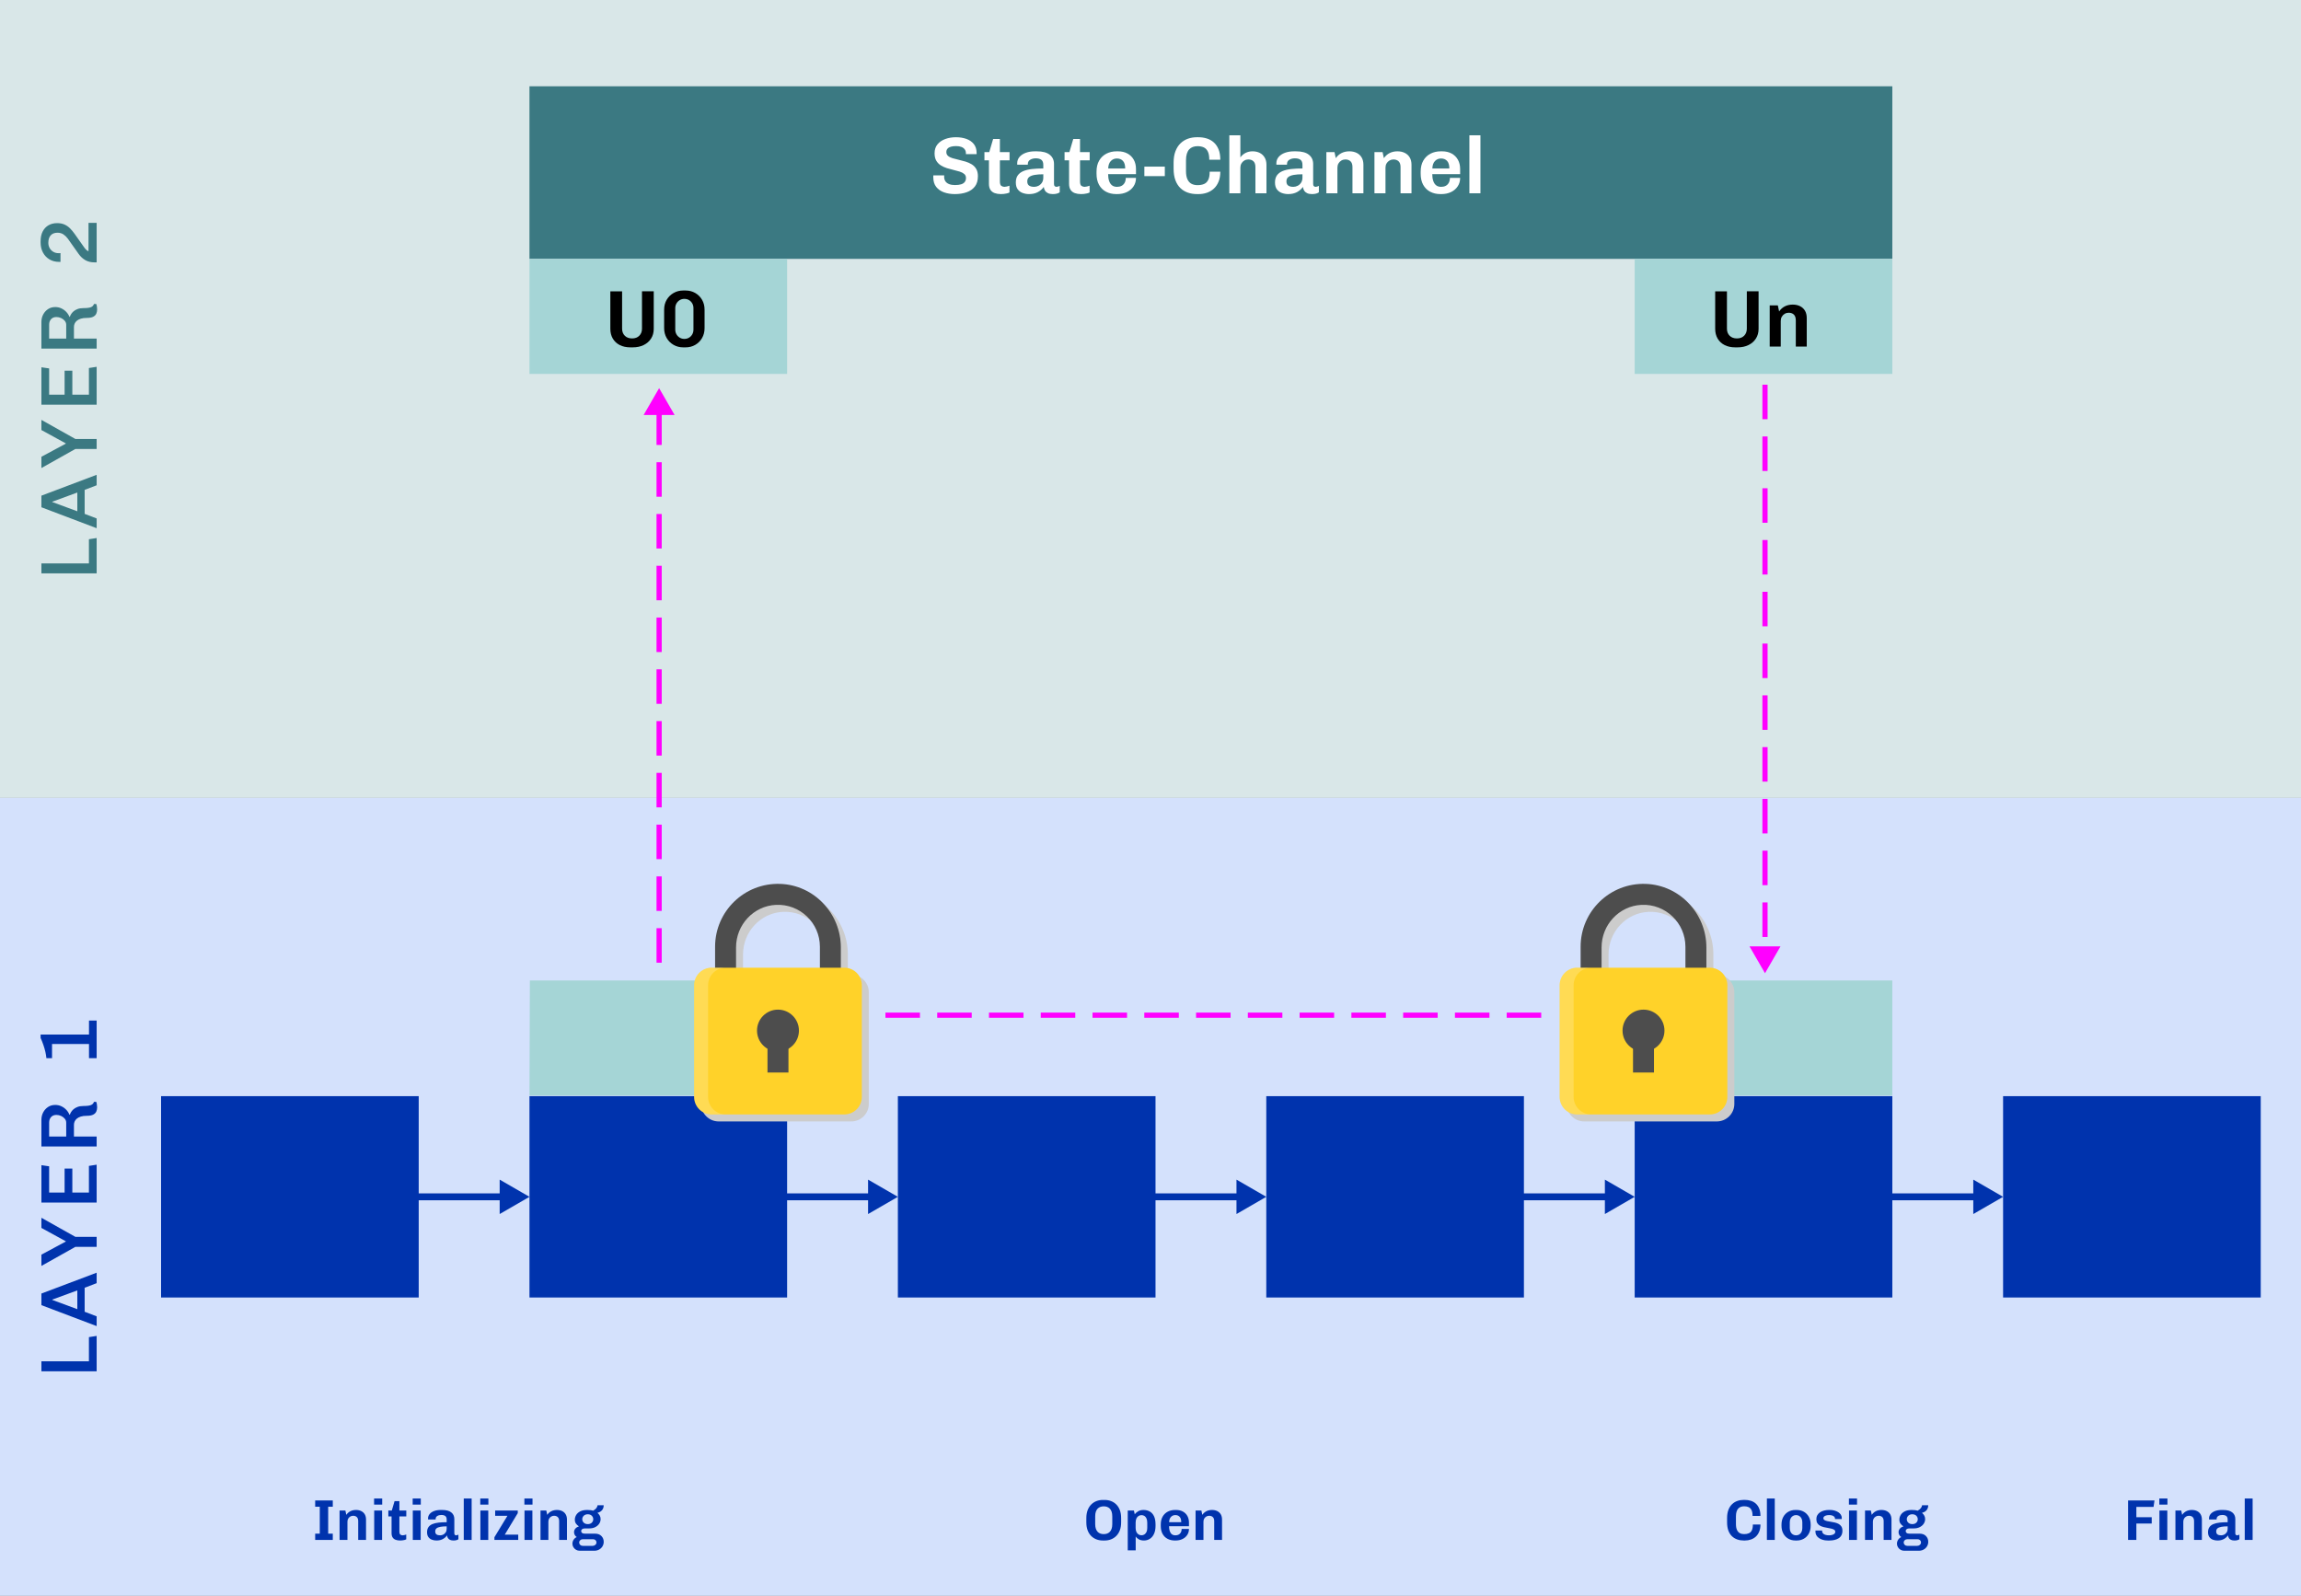 <?xml version="1.0" encoding="iso-8859-1"?>
<!-- Generator: Adobe Illustrator 29.6.0, SVG Export Plug-In . SVG Version: 9.03 Build 0)  -->
<svg version="1.1" xmlns="http://www.w3.org/2000/svg" xmlns:xlink="http://www.w3.org/1999/xlink" x="0px" y="0px"
	 viewBox="0 0 4000 2774" style="enable-background:new 0 0 4000 2774;" xml:space="preserve">
<rect x="0" y="0" width="4000" height="2774" fill="#808080" stroke="none"/>
<g id="Background">
	<rect style="fill:#D9E7E8;" width="4000" height="1387"/>
	<rect y="1387" style="fill:#D4E1FC;" width="4000" height="1387"/>
</g>
<g id="Arrows">
</g>
<g id="Shapes">
	<rect x="920.424" y="150" style="fill:#3B7982;" width="2369.151" height="300"/>
	<rect x="920.424" y="450" style="fill:#A5D5D6;" width="447.878" height="200"/>
	<polygon style="fill:#A5D5D6;" points="1368.302,1904.397 920.424,1904.397 921.102,1704.397 1368.302,1704.397 	"/>
	<polygon style="fill:#A5D5D6;" points="3289.576,1904.397 2841.698,1904.397 2842.375,1704.397 3289.576,1704.397 	"/>
	<rect x="2841.698" y="450" style="fill:#A5D5D6;" width="447.878" height="200"/>
	<g>
		<g>
			<g>
				
					<line style="fill:none;stroke:#0033AD;stroke-width:12;stroke-miterlimit:10;" x1="722.307" y1="2080.5" x2="877.367" y2="2080.5"/>
				<g>
					<polygon style="fill:#0033AD;" points="868.613,2110.418 920.424,2080.5 868.613,2050.582 					"/>
				</g>
			</g>
		</g>
		<rect x="280" y="1905.5" style="fill:#0033AD;" width="447.878" height="350"/>
	</g>
	<g>
		<g>
			
				<line style="fill:none;stroke:#0033AD;stroke-width:12;stroke-miterlimit:10;" x1="1362.731" y1="2080.5" x2="1517.791" y2="2080.5"/>
			<g>
				<polygon style="fill:#0033AD;" points="1509.037,2110.418 1560.849,2080.5 1509.037,2050.582 				"/>
			</g>
		</g>
	</g>
	<rect x="920.424" y="1905.5" style="fill:#0033AD;" width="447.878" height="350"/>
	<g>
		<g>
			<g>
				
					<line style="fill:none;stroke:#0033AD;stroke-width:12;stroke-miterlimit:10;" x1="2003.155" y1="2080.5" x2="2158.216" y2="2080.5"/>
				<g>
					<polygon style="fill:#0033AD;" points="2149.462,2110.418 2201.273,2080.5 2149.462,2050.582 					"/>
				</g>
			</g>
		</g>
		<rect x="1560.849" y="1905.5" style="fill:#0033AD;" width="447.878" height="350"/>
	</g>
	<g>
		<g>
			<g>
				
					<line style="fill:none;stroke:#0033AD;stroke-width:12;stroke-miterlimit:10;" x1="2643.58" y1="2080.5" x2="2798.64" y2="2080.5"/>
				<g>
					<polygon style="fill:#0033AD;" points="2789.886,2110.418 2841.698,2080.5 2789.886,2050.582 					"/>
				</g>
			</g>
		</g>
		<rect x="2201.273" y="1905.5" style="fill:#0033AD;" width="447.878" height="350"/>
	</g>
	<g>
		<g>
			
				<line style="fill:none;stroke:#0033AD;stroke-width:12;stroke-miterlimit:10;" x1="3284.004" y1="2080.5" x2="3439.065" y2="2080.5"/>
			<g>
				<polygon style="fill:#0033AD;" points="3430.311,2110.418 3482.122,2080.5 3430.311,2050.582 				"/>
			</g>
		</g>
	</g>
	<rect x="2841.698" y="1905.5" style="fill:#0033AD;" width="447.878" height="350"/>
	<g>
		<rect x="3482.122" y="1905.5" style="fill:#0033AD;" width="447.878" height="350"/>
	</g>
	
		<line style="fill:none;stroke:#FF00FF;stroke-width:9;stroke-miterlimit:10;stroke-dasharray:60,30;" x1="2679.219" y1="1764.748" x2="1530.607" y2="1764.748"/>
	<g>
		<g>
			
				<line style="fill:none;stroke:#FF00FF;stroke-width:9;stroke-miterlimit:10;stroke-dasharray:60,30;" x1="1145.793" y1="713.493" x2="1145.793" y2="1695.79"/>
			<g>
				<polygon style="fill:#FF00FF;" points="1118.866,721.372 1145.793,674.741 1172.719,721.372 				"/>
			</g>
		</g>
	</g>
	<g>
		<g>
			
				<line style="fill:none;stroke:#FF00FF;stroke-width:9;stroke-miterlimit:10;stroke-dasharray:60,30;" x1="3068.226" y1="668.737" x2="3068.226" y2="1653.035"/>
			<g>
				<polygon style="fill:#FF00FF;" points="3041.3,1645.156 3068.226,1691.787 3095.152,1645.156 				"/>
			</g>
		</g>
	</g>
	<g>
		<g>
			<path style="fill:#CCCCCC;" d="M1479.83,1694.352h-5.952v-35.106c0-59.133-46.44-108.597-105.539-110.59
				c-62.1-2.095-113.101,47.625-113.101,109.256v36.44h-5.952c-16.838,0-30.488,13.65-30.488,30.488v194.104
				c0,16.838,13.65,30.488,30.488,30.488h230.544c16.838,0,30.488-13.65,30.488-30.488V1724.84
				C1510.318,1708.002,1496.668,1694.352,1479.83,1694.352z M1291.678,1658.981c0-39.072,30.338-72.023,69.366-73.866
				c41.776-1.973,76.393,31.444,76.393,72.797v36.44h-145.76V1658.981z"/>
		</g>
	</g>
	<g>
		<g>
			<path style="fill:#4D4D4D;" d="M1279.531,1646.834c0-39.072,30.338-72.023,69.366-73.866
				c41.776-1.973,76.394,31.444,76.394,72.797v109.32h36.44v-107.986c0-59.133-46.44-108.597-105.539-110.59
				c-62.1-2.094-113.101,47.625-113.101,109.256v109.32h36.44V1646.834z"/>
		</g>
		<g>
			<path style="fill:#FFD229;" d="M1467.683,1937.285h-230.544c-16.838,0-30.488-13.65-30.488-30.488v-194.104
				c0-16.838,13.65-30.488,30.488-30.488h230.544c16.838,0,30.488,13.65,30.488,30.488v194.104
				C1498.171,1923.635,1484.521,1937.285,1467.683,1937.285z"/>
		</g>
		<path style="opacity:0.2;fill:#FFFFFF;" d="M1230.945,1906.797v-194.104c0-16.838,13.65-30.488,30.488-30.488h-24.293
			c-16.838,0-30.488,13.65-30.488,30.488v194.104c0,16.838,13.65,30.488,30.488,30.488h24.293
			C1244.594,1937.285,1230.945,1923.635,1230.945,1906.797z"/>
		<g>
			<circle style="fill:#4D4D4D;" cx="1352.411" cy="1791.525" r="36.44"/>
		</g>
		<g>
			<rect x="1334.191" y="1791.525" style="fill:#4D4D4D;" width="36.44" height="72.88"/>
		</g>
	</g>
	<g>
		<g>
			<path style="fill:#CCCCCC;" d="M2984.44,1694.352h-5.952v-35.106c0-59.133-46.439-108.597-105.539-110.59
				c-62.1-2.095-113.101,47.625-113.101,109.256v36.44h-5.952c-16.838,0-30.488,13.65-30.488,30.488v194.104
				c0,16.838,13.649,30.488,30.488,30.488h230.544c16.838,0,30.488-13.65,30.488-30.488V1724.84
				C3014.927,1708.002,3001.278,1694.352,2984.44,1694.352z M2796.288,1658.981c0-39.072,30.338-72.023,69.366-73.866
				c41.775-1.973,76.393,31.444,76.393,72.797v36.44h-145.76V1658.981z"/>
		</g>
	</g>
	<g>
		<g>
			<path style="fill:#4D4D4D;" d="M2784.141,1646.834c0-39.072,30.338-72.023,69.366-73.866
				c41.776-1.973,76.394,31.444,76.394,72.797v109.32h36.44v-107.986c0-59.133-46.44-108.597-105.539-110.59
				c-62.1-2.094-113.101,47.625-113.101,109.256v109.32h36.44V1646.834z"/>
		</g>
		<g>
			<path style="fill:#FFD229;" d="M2972.293,1937.285h-230.544c-16.838,0-30.488-13.65-30.488-30.488v-194.104
				c0-16.838,13.65-30.488,30.488-30.488h230.544c16.838,0,30.488,13.65,30.488,30.488v194.104
				C3002.781,1923.635,2989.131,1937.285,2972.293,1937.285z"/>
		</g>
		<path style="opacity:0.2;fill:#FFFFFF;" d="M2735.554,1906.797v-194.104c0-16.838,13.65-30.488,30.488-30.488h-24.293
			c-16.838,0-30.488,13.65-30.488,30.488v194.104c0,16.838,13.65,30.488,30.488,30.488h24.293
			C2749.204,1937.285,2735.554,1923.635,2735.554,1906.797z"/>
		<g>
			<circle style="fill:#4D4D4D;" cx="2857.021" cy="1791.525" r="36.44"/>
		</g>
		<g>
			<rect x="2838.801" y="1791.525" style="fill:#4D4D4D;" width="36.44" height="72.88"/>
		</g>
	</g>
</g>
<g id="Text">
	<g>
		<path style="fill:#FFFFFF;" d="M1659.782,337.39c-6.814,0-13.044-1.004-18.69-3.01c-5.648-2.006-10.174-5.156-13.58-9.45
			c-3.408-4.292-5.11-9.939-5.11-16.939c0-0.561,0-1.096,0-1.61c0-0.512,0.046-1.002,0.14-1.47h18.9
			c-0.094,0.468-0.14,0.888-0.14,1.26c0,0.374,0,0.794,0,1.26c0,2.988,0.722,5.555,2.17,7.7c1.446,2.148,3.592,3.78,6.44,4.9
			c2.846,1.12,6.23,1.68,10.15,1.68c4.386,0,7.98-0.441,10.78-1.33c2.8-0.886,4.9-2.262,6.3-4.13c1.4-1.866,2.1-4.152,2.1-6.86
			c0-2.892-1.004-5.201-3.01-6.93c-2.008-1.726-4.62-3.102-7.84-4.13c-3.22-1.026-6.768-1.982-10.64-2.87
			c-3.874-0.886-7.748-1.936-11.62-3.15c-3.874-1.212-7.444-2.846-10.71-4.899c-3.268-2.052-5.88-4.76-7.84-8.12
			s-2.94-7.652-2.94-12.88c0-6.252,1.702-11.432,5.11-15.54c3.406-4.106,7.932-7.187,13.58-9.24c5.646-2.052,11.782-3.08,18.41-3.08
			c6.625,0,12.646,0.958,18.06,2.87c5.412,1.914,9.752,4.9,13.02,8.96c3.266,4.061,4.9,9.311,4.9,15.75v1.82h-18.62v-1.681
			c0-2.52-0.678-4.711-2.03-6.579c-1.354-1.866-3.29-3.29-5.81-4.271c-2.52-0.979-5.6-1.47-9.24-1.47c-3.36,0-6.324,0.35-8.89,1.05
			c-2.568,0.7-4.55,1.82-5.95,3.36c-1.4,1.54-2.1,3.523-2.1,5.949c0,2.801,0.98,5.04,2.94,6.721c1.96,1.68,4.572,3.01,7.84,3.989
			c3.266,0.98,6.882,1.914,10.85,2.801c3.966,0.888,7.886,1.914,11.76,3.08c3.872,1.168,7.442,2.754,10.71,4.76
			c3.266,2.008,5.88,4.668,7.84,7.979c1.96,3.314,2.94,7.538,2.94,12.67c0,7.469-1.774,13.465-5.32,17.99
			c-3.548,4.528-8.33,7.84-14.35,9.94C1674.272,336.34,1667.434,337.39,1659.782,337.39z"/>
		<path style="fill:#FFFFFF;" d="M1740.001,337.39c-4.014,0-7.608-0.56-10.78-1.68c-3.174-1.12-5.648-3.01-7.42-5.67
			c-1.774-2.66-2.66-6.182-2.66-10.57V278.73h-7.84v-14.28h8.4l6.72-22.82h11.76v22.82h16.8v14.28h-16.8v36.539
			c0,4.108,0.84,6.721,2.52,7.841s3.5,1.68,5.46,1.68c1.026,0,2.45-0.21,4.27-0.63c1.82-0.42,3.29-0.862,4.41-1.33v11.76
			c-1.214,0.654-2.708,1.19-4.48,1.61c-1.774,0.42-3.57,0.722-5.39,0.91C1743.151,337.296,1741.493,337.39,1740.001,337.39z"/>
		<path style="fill:#FFFFFF;" d="M1788.858,337.39c-3.828,0-7.49-0.63-10.99-1.89s-6.37-3.36-8.61-6.3
			c-2.24-2.94-3.36-6.931-3.36-11.97c0-5.133,1.142-9.286,3.43-12.461c2.286-3.172,5.506-5.621,9.66-7.35
			c4.152-1.726,9.146-2.916,14.98-3.57c5.832-0.651,12.39-0.979,19.67-0.979v-6.3c0-4.106-1.12-7.022-3.36-8.75
			c-2.24-1.727-5.508-2.59-9.8-2.59c-3.64,0-6.838,0.817-9.59,2.449c-2.754,1.635-4.13,4.13-4.13,7.49v1.12h-18.34
			c-0.094-0.28-0.14-0.676-0.14-1.19c0-0.512,0-0.955,0-1.33c0-4.105,1.306-7.722,3.92-10.85c2.612-3.126,6.252-5.552,10.92-7.28
			c4.666-1.726,10.08-2.59,16.24-2.59h2.94c10.08,0,17.592,1.984,22.54,5.95c4.946,3.968,7.42,9.31,7.42,16.03v34.859
			c0,1.774,0.442,3.034,1.33,3.78c0.886,0.748,1.842,1.12,2.87,1.12c0.84,0,1.772-0.162,2.8-0.49
			c1.026-0.326,2.006-0.722,2.94-1.189v11.199c-1.214,0.935-2.824,1.681-4.83,2.24c-2.008,0.561-4.41,0.84-7.21,0.84
			c-3.36,0-6.16-0.538-8.4-1.609c-2.24-1.072-3.944-2.542-5.11-4.41c-1.168-1.866-1.89-4.012-2.17-6.44
			c-2.614,3.734-6.068,6.744-10.36,9.03C1799.825,336.246,1794.739,337.39,1788.858,337.39z M1797.819,324.79
			c2.612,0,5.11-0.606,7.49-1.82c2.38-1.212,4.362-3.01,5.95-5.39c1.586-2.38,2.38-5.342,2.38-8.89v-5.74
			c-5.974,0-11.038,0.374-15.19,1.12c-4.154,0.748-7.304,1.983-9.45,3.71c-2.148,1.728-3.22,4.224-3.22,7.489
			c0,3.454,1.05,5.904,3.15,7.351C1791.029,324.068,1793.991,324.79,1797.819,324.79z"/>
		<path style="fill:#FFFFFF;" d="M1879.298,337.39c-4.014,0-7.608-0.56-10.78-1.68c-3.174-1.12-5.648-3.01-7.42-5.67
			c-1.774-2.66-2.66-6.182-2.66-10.57V278.73h-7.84v-14.28h8.4l6.72-22.82h11.76v22.82h16.8v14.28h-16.8v36.539
			c0,4.108,0.84,6.721,2.52,7.841s3.5,1.68,5.46,1.68c1.026,0,2.45-0.21,4.27-0.63c1.82-0.42,3.29-0.862,4.41-1.33v11.76
			c-1.214,0.654-2.708,1.19-4.48,1.61c-1.774,0.42-3.57,0.722-5.39,0.91C1882.448,337.296,1880.79,337.39,1879.298,337.39z"/>
		<path style="fill:#FFFFFF;" d="M1940.476,337.39c-6.72,0-12.67-1.378-17.85-4.13s-9.218-6.766-12.11-12.04
			c-2.894-5.271-4.34-11.689-4.34-19.25v-3.5c0-7.56,1.516-13.976,4.55-19.25c3.032-5.271,7.186-9.286,12.46-12.04
			c5.272-2.752,11.27-4.13,17.99-4.13h2.24c6.346,0,11.876,1.284,16.59,3.851c4.712,2.567,8.352,6.159,10.92,10.779
			c2.566,4.62,3.85,10.011,3.85,16.17v8.82h-48.44c0,4.48,0.56,8.4,1.68,11.76c1.12,3.36,2.8,5.929,5.04,7.7
			c2.24,1.774,5.18,2.66,8.82,2.66c2.986,0,5.6-0.582,7.84-1.75c2.24-1.166,4.012-2.916,5.32-5.25c1.306-2.332,1.96-5.18,1.96-8.54
			h17.78c0,5.508-1.4,10.384-4.2,14.63c-2.8,4.248-6.65,7.561-11.55,9.94s-10.57,3.569-17.01,3.569H1940.476z M1926.476,292.87
			h29.54c0-5.88-1.284-10.242-3.85-13.09c-2.568-2.847-6.09-4.271-10.57-4.271c-4.2,0-7.724,1.471-10.57,4.41
			C1928.178,282.86,1926.662,287.178,1926.476,292.87z"/>
		<path style="fill:#FFFFFF;" d="M1989.334,306.17v-16.52h35.561v16.52H1989.334z"/>
		<path style="fill:#FFFFFF;" d="M2080.893,337.39c-5.694,0-10.99-0.84-15.89-2.52c-4.9-1.68-9.219-4.292-12.95-7.84
			c-3.734-3.546-6.65-8.12-8.75-13.721c-2.101-5.6-3.15-12.365-3.15-20.3v-10.22c0-7.652,1.072-14.28,3.22-19.88
			c2.146-5.601,5.086-10.196,8.82-13.79c3.732-3.592,8.026-6.252,12.88-7.98c4.853-1.726,10.032-2.59,15.54-2.59h2.521
			c5.226,0,10.149,0.725,14.77,2.17c4.62,1.448,8.68,3.734,12.18,6.86c3.5,3.128,6.252,7.164,8.261,12.11
			c2.006,4.947,3.01,10.92,3.01,17.92h-19.18c0-6.16-0.864-10.942-2.591-14.351c-1.728-3.405-4.107-5.786-7.14-7.14
			c-3.034-1.352-6.604-2.03-10.71-2.03c-2.894,0-5.578,0.444-8.05,1.33c-2.475,0.889-4.599,2.288-6.37,4.2
			c-1.774,1.914-3.15,4.434-4.13,7.56c-0.98,3.129-1.47,6.931-1.47,11.41v18.76c0,5.975,0.84,10.759,2.52,14.351
			c1.68,3.594,4.012,6.184,7,7.77c2.986,1.589,6.486,2.38,10.5,2.38c4.386,0,8.166-0.676,11.34-2.029
			c3.172-1.353,5.601-3.732,7.28-7.141c1.68-3.405,2.52-8.142,2.52-14.21h18.48c0,6.628-1.004,12.391-3.01,17.29
			c-2.009,4.9-4.738,8.938-8.19,12.11c-3.454,3.174-7.468,5.554-12.04,7.14c-4.574,1.586-9.474,2.38-14.7,2.38H2080.893z"/>
		<path style="fill:#FFFFFF;" d="M2137.03,335.99v-100.8h19.18v38.359c2.612-3.452,5.716-6.065,9.31-7.84
			c3.593-1.771,7.582-2.66,11.971-2.66c4.76,0,8.936,0.935,12.529,2.8c3.593,1.868,6.416,4.551,8.471,8.051
			c2.052,3.5,3.08,7.678,3.08,12.529v49.561h-19.181v-45.5c0-4.572-1.12-7.932-3.359-10.08c-2.24-2.146-5.274-3.22-9.101-3.22
			c-2.428,0-4.714,0.63-6.859,1.89c-2.148,1.26-3.828,2.964-5.04,5.11c-1.214,2.147-1.82,4.573-1.82,7.279v44.521H2137.03z"/>
		<path style="fill:#FFFFFF;" d="M2239.368,337.39c-3.828,0-7.49-0.63-10.99-1.89s-6.37-3.36-8.609-6.3
			c-2.24-2.94-3.36-6.931-3.36-11.97c0-5.133,1.142-9.286,3.43-12.461c2.286-3.172,5.506-5.621,9.66-7.35
			c4.152-1.726,9.146-2.916,14.98-3.57c5.831-0.651,12.39-0.979,19.67-0.979v-6.3c0-4.106-1.12-7.022-3.36-8.75
			c-2.24-1.727-5.508-2.59-9.8-2.59c-3.641,0-6.838,0.817-9.59,2.449c-2.754,1.635-4.13,4.13-4.13,7.49v1.12h-18.341
			c-0.094-0.28-0.14-0.676-0.14-1.19c0-0.512,0-0.955,0-1.33c0-4.105,1.306-7.722,3.92-10.85c2.612-3.126,6.252-5.552,10.92-7.28
			c4.666-1.726,10.08-2.59,16.24-2.59h2.94c10.079,0,17.592,1.984,22.539,5.95c4.946,3.968,7.421,9.31,7.421,16.03v34.859
			c0,1.774,0.441,3.034,1.329,3.78c0.887,0.748,1.843,1.12,2.87,1.12c0.841,0,1.772-0.162,2.801-0.49
			c1.025-0.326,2.006-0.722,2.939-1.189v11.199c-1.214,0.935-2.824,1.681-4.83,2.24c-2.008,0.561-4.41,0.84-7.21,0.84
			c-3.359,0-6.16-0.538-8.399-1.609c-2.24-1.072-3.944-2.542-5.11-4.41c-1.168-1.866-1.89-4.012-2.17-6.44
			c-2.614,3.734-6.068,6.744-10.36,9.03C2250.334,336.246,2245.248,337.39,2239.368,337.39z M2248.328,324.79
			c2.612,0,5.11-0.606,7.49-1.82c2.38-1.212,4.361-3.01,5.95-5.39c1.586-2.38,2.38-5.342,2.38-8.89v-5.74
			c-5.975,0-11.038,0.374-15.19,1.12c-4.154,0.748-7.304,1.983-9.45,3.71c-2.147,1.728-3.22,4.224-3.22,7.489
			c0,3.454,1.05,5.904,3.15,7.351C2241.538,324.068,2244.5,324.79,2248.328,324.79z"/>
		<path style="fill:#FFFFFF;" d="M2305.727,335.99v-71.54h14.14l2.24,10.5c2.8-4.012,6.182-7,10.149-8.96
			c3.967-1.96,8.471-2.94,13.511-2.94c4.852,0,9.121,0.935,12.81,2.8c3.687,1.868,6.532,4.528,8.54,7.98
			c2.006,3.454,3.01,7.654,3.01,12.6v49.561h-19.04v-45.5c0-4.572-1.12-7.932-3.359-10.08c-2.24-2.146-5.274-3.22-9.101-3.22
			c-2.428,0-4.714,0.63-6.859,1.89c-2.148,1.26-3.828,2.964-5.04,5.11c-1.214,2.147-1.82,4.573-1.82,7.279v44.521H2305.727z"/>
		<path style="fill:#FFFFFF;" d="M2389.304,335.99v-71.54h14.141l2.239,10.5c2.801-4.012,6.183-7,10.15-8.96
			c3.966-1.96,8.47-2.94,13.51-2.94c4.853,0,9.122,0.935,12.811,2.8c3.686,1.868,6.531,4.528,8.54,7.98
			c2.006,3.454,3.01,7.654,3.01,12.6v49.561h-19.04v-45.5c0-4.572-1.12-7.932-3.36-10.08c-2.24-2.146-5.273-3.22-9.1-3.22
			c-2.429,0-4.714,0.63-6.86,1.89c-2.147,1.26-3.828,2.964-5.04,5.11c-1.214,2.147-1.819,4.573-1.819,7.279v44.521H2389.304z"/>
		<path style="fill:#FFFFFF;" d="M2503.962,337.39c-6.72,0-12.67-1.378-17.85-4.13c-5.181-2.752-9.219-6.766-12.11-12.04
			c-2.894-5.271-4.34-11.689-4.34-19.25v-3.5c0-7.56,1.516-13.976,4.55-19.25c3.032-5.271,7.187-9.286,12.46-12.04
			c5.272-2.752,11.271-4.13,17.99-4.13h2.24c6.346,0,11.876,1.284,16.59,3.851c4.712,2.567,8.352,6.159,10.92,10.779
			c2.565,4.62,3.85,10.011,3.85,16.17v8.82h-48.439c0,4.48,0.56,8.4,1.68,11.76c1.12,3.36,2.8,5.929,5.04,7.7
			c2.24,1.774,5.18,2.66,8.82,2.66c2.985,0,5.6-0.582,7.84-1.75c2.24-1.166,4.012-2.916,5.32-5.25c1.306-2.332,1.96-5.18,1.96-8.54
			h17.779c0,5.508-1.399,10.384-4.199,14.63c-2.801,4.248-6.65,7.561-11.551,9.94c-4.899,2.38-10.569,3.569-17.01,3.569H2503.962z
			 M2489.962,292.87h29.54c0-5.88-1.284-10.242-3.85-13.09c-2.568-2.847-6.09-4.271-10.57-4.271c-4.2,0-7.724,1.471-10.57,4.41
			C2491.664,282.86,2490.148,287.178,2489.962,292.87z"/>
		<path style="fill:#FFFFFF;" d="M2554.36,335.99v-100.8h19.18v100.8H2554.36z"/>
	</g>
	<g>
		<path d="M1096.005,603.833c-7.188,0-13.394-1.33-18.62-3.99c-5.228-2.66-9.264-6.416-12.11-11.27
			c-2.848-4.852-4.27-10.5-4.27-16.94v-65.24h20.44v64.96c0,5.04,1.562,9.124,4.69,12.25c3.126,3.128,7.35,4.69,12.67,4.69
			c5.32,0,9.52-1.586,12.6-4.76c3.08-3.172,4.62-7.232,4.62-12.18v-64.96h20.44v65.24c0,6.44-1.564,12.088-4.69,16.94
			c-3.128,4.854-7.42,8.61-12.88,11.27c-5.46,2.66-11.784,3.99-18.97,3.99H1096.005z"/>
		<path d="M1187.703,603.833c-6.16,0-11.76-1.446-16.799-4.34c-5.04-2.892-9.03-6.86-11.97-11.9s-4.41-10.732-4.41-17.08v-32.2
			c0-6.44,1.47-12.156,4.41-17.15c2.94-4.992,6.93-8.936,11.97-11.83c5.04-2.892,10.639-4.34,16.799-4.34h4.06
			c6.252,0,11.876,1.448,16.87,4.34c4.992,2.894,8.936,6.838,11.83,11.83c2.892,4.994,4.34,10.71,4.34,17.15v32.2
			c0,6.348-1.448,12.04-4.34,17.08c-2.894,5.04-6.838,9.008-11.83,11.9c-4.994,2.894-10.618,4.34-16.87,4.34H1187.703z
			 M1189.663,589.133c3.08,0,5.81-0.722,8.19-2.17c2.38-1.446,4.246-3.382,5.6-5.81c1.352-2.426,2.03-5.18,2.03-8.26v-37.1
			c0-3.08-0.678-5.832-2.03-8.26c-1.354-2.426-3.22-4.362-5.6-5.81c-2.38-1.446-5.11-2.17-8.19-2.17c-2.988,0-5.67,0.724-8.05,2.17
			c-2.38,1.448-4.27,3.384-5.67,5.81c-1.4,2.428-2.1,5.18-2.1,8.26v37.1c0,3.08,0.7,5.834,2.1,8.26c1.4,2.428,3.29,4.364,5.67,5.81
			C1183.993,588.411,1186.675,589.133,1189.663,589.133z"/>
	</g>
	<g>
		<path d="M3016.626,603.833c-7.188,0-13.394-1.33-18.62-3.99c-5.229-2.66-9.264-6.416-12.109-11.27
			c-2.849-4.852-4.271-10.5-4.271-16.94v-65.24h20.44v64.96c0,5.04,1.562,9.124,4.689,12.25c3.126,3.128,7.35,4.69,12.67,4.69
			s9.52-1.586,12.6-4.76c3.08-3.172,4.621-7.232,4.621-12.18v-64.96h20.439v65.24c0,6.44-1.564,12.088-4.689,16.94
			c-3.129,4.854-7.42,8.61-12.881,11.27c-5.46,2.66-11.783,3.99-18.97,3.99H3016.626z"/>
		<path d="M3076.406,602.433v-71.54h14.14l2.239,10.5c2.801-4.012,6.183-7,10.15-8.96c3.966-1.96,8.47-2.94,13.51-2.94
			c4.852,0,9.121,0.934,12.811,2.8c3.686,1.868,6.531,4.528,8.539,7.98c2.006,3.454,3.01,7.654,3.01,12.6v49.56h-19.039v-45.5
			c0-4.572-1.121-7.932-3.36-10.08c-2.24-2.146-5.274-3.22-9.101-3.22c-2.428,0-4.713,0.63-6.859,1.89
			c-2.148,1.26-3.828,2.964-5.039,5.11c-1.215,2.148-1.82,4.574-1.82,7.28v44.52H3076.406z"/>
	</g>
	<g>
		<path style="fill:#0033AD;" d="M168.021,2383.736H71.98v-17.359h82.6v-42l13.44-2.101V2383.736z"/>
		<path style="fill:#0033AD;" d="M168.021,2305.198l-96.04-36.399v-20.16l96.04-36.26v18.199l-20.86,7.98v41.72l20.86,7.979
			V2305.198z M134.42,2275.799v-32.621l-43.54,15.961v0.56L134.42,2275.799z"/>
		<path style="fill:#0033AD;" d="M168.021,2167.438h-36.96l-59.08,33.181v-19.601l42.42-22.819v-0.42l-42.42-23.24v-17.64
			l59.08,33.18h36.96V2167.438z"/>
		<path style="fill:#0033AD;" d="M168.021,2090.439H71.98v-64.961l13.44,1.961v45.64h26.88v-41.72h13.44v41.72h28.84v-46.341
			l13.44-2.1V2090.439z"/>
		<path style="fill:#0033AD;" d="M168.86,1924.819c0,2.708-0.49,5.181-1.47,7.42c-0.98,2.24-2.776,4.038-5.39,5.39
			c-2.612,1.354-6.346,2.03-11.2,2.03c-4.106,0-7.56,0.444-10.36,1.33c-2.8,0.888-5.086,2.078-6.86,3.57
			c-1.772,1.494-3.056,3.174-3.85,5.04c-0.792,1.868-1.19,3.779-1.19,5.74v20.3h39.48V1993H71.98v-46.48
			c0-4.572,1.004-8.796,3.01-12.67c2.008-3.872,4.808-7.021,8.4-9.45c3.594-2.426,7.818-3.64,12.67-3.64
			c3.828,0,7.374,0.77,10.64,2.31c3.268,1.54,6.114,3.595,8.54,6.16c2.428,2.567,4.248,5.39,5.46,8.47h0.7
			c0.374-1.212,1.05-2.66,2.03-4.34s2.38-3.336,4.2-4.97c1.82-1.632,4.178-3.011,7.07-4.13c2.894-1.12,6.44-1.68,10.64-1.68
			c3.08,0,5.67-0.141,7.77-0.421c2.1-0.28,3.828-0.7,5.18-1.26c1.354-0.56,2.428-1.306,3.22-2.24c0.794-0.932,1.424-2.006,1.89-3.22
			h3.92c0.468,1.12,0.84,2.52,1.12,4.2C168.721,1921.319,168.86,1923.047,168.86,1924.819z M115.101,1975.64v-24.08
			c0-2.521-0.816-4.782-2.45-6.79c-1.632-2.006-3.756-3.616-6.37-4.83c-2.612-1.212-5.366-1.82-8.26-1.82
			c-3.92,0-7,1.238-9.24,3.711c-2.24,2.474-3.36,5.67-3.36,9.59v24.22H115.101z"/>
		<path style="fill:#0033AD;" d="M168.021,1839.422h-13.3v-24.64H90.46v24.64h-9.8c-0.28-3.266-0.862-6.859-1.75-10.779
			c-0.886-3.92-2.052-7.98-3.5-12.18c-1.446-4.201-3.056-8.26-4.83-12.181v-5.88h84.14v-24.359h13.3V1839.422z"/>
	</g>
	<g>
		<path style="fill:#0033AD;" d="M547.898,2676.927v-10.899h8v-46.801h-8v-10.899h30.6v10.899h-8v46.801h8v10.899H547.898z"/>
		<path style="fill:#0033AD;" d="M590.298,2676.927v-51.1h10.1l1.6,7.5c2-2.866,4.416-5,7.25-6.4c2.833-1.399,6.05-2.1,9.65-2.1
			c3.466,0,6.516,0.667,9.15,2c2.633,1.334,4.666,3.234,6.1,5.7c1.433,2.467,2.15,5.467,2.15,9v35.399h-13.6v-32.5
			c0-3.266-0.8-5.665-2.4-7.2c-1.6-1.532-3.767-2.3-6.5-2.3c-1.734,0-3.367,0.45-4.9,1.351c-1.534,0.899-2.734,2.117-3.6,3.649
			c-0.867,1.534-1.3,3.268-1.3,5.2v31.8H590.298z"/>
		<path style="fill:#0033AD;" d="M650.297,2615.527v-10.601h14.1v10.601H650.297z M650.497,2676.927v-51.1h13.7v51.1H650.497z"/>
		<path style="fill:#0033AD;" d="M695.596,2677.927c-2.867,0-5.435-0.399-7.7-1.2c-2.267-0.8-4.034-2.149-5.3-4.05
			c-1.267-1.899-1.9-4.415-1.9-7.55v-29.1h-5.6v-10.2h6l4.8-16.3h8.4v16.3h12v10.2h-12v26.1c0,2.935,0.6,4.8,1.8,5.6
			c1.2,0.801,2.5,1.2,3.9,1.2c0.733,0,1.75-0.149,3.05-0.45c1.3-0.3,2.35-0.615,3.15-0.949v8.399c-0.867,0.468-1.935,0.851-3.2,1.15
			c-1.267,0.3-2.55,0.516-3.85,0.649C697.846,2677.859,696.661,2677.927,695.596,2677.927z"/>
		<path style="fill:#0033AD;" d="M717.395,2615.527v-10.601h14.1v10.601H717.395z M717.594,2676.927v-51.1h13.7v51.1H717.594z"/>
		<path style="fill:#0033AD;" d="M758.793,2677.927c-2.734,0-5.35-0.45-7.85-1.35c-2.5-0.9-4.55-2.4-6.15-4.5
			c-1.6-2.101-2.4-4.95-2.4-8.55c0-3.666,0.816-6.633,2.45-8.9c1.633-2.266,3.933-4.016,6.9-5.25c2.966-1.232,6.533-2.083,10.7-2.55
			c4.166-0.466,8.85-0.7,14.05-0.7v-4.5c0-2.933-0.8-5.016-2.4-6.25c-1.6-1.232-3.935-1.85-7-1.85c-2.6,0-4.884,0.584-6.85,1.75
			c-1.967,1.167-2.95,2.949-2.95,5.35v0.8h-13.1c-0.067-0.2-0.1-0.482-0.1-0.85c0-0.366,0-0.683,0-0.95
			c0-2.933,0.933-5.516,2.8-7.75c1.866-2.232,4.466-3.966,7.8-5.2c3.333-1.232,7.2-1.85,11.6-1.85h2.1c7.2,0,12.566,1.417,16.1,4.25
			c3.533,2.834,5.3,6.649,5.3,11.45v24.899c0,1.268,0.315,2.167,0.95,2.7c0.633,0.534,1.316,0.8,2.05,0.8c0.6,0,1.266-0.115,2-0.35
			c0.732-0.233,1.433-0.516,2.1-0.851v8c-0.867,0.668-2.017,1.2-3.45,1.601c-1.435,0.399-3.15,0.6-5.15,0.6
			c-2.4,0-4.4-0.384-6-1.149c-1.6-0.766-2.817-1.816-3.65-3.15c-0.834-1.333-1.35-2.865-1.55-4.6
			c-1.867,2.667-4.334,4.816-7.4,6.449C766.626,2677.109,762.993,2677.927,758.793,2677.927z M765.193,2668.927
			c1.866,0,3.65-0.433,5.35-1.3c1.7-0.865,3.115-2.15,4.25-3.85c1.133-1.7,1.7-3.816,1.7-6.351v-4.1c-4.267,0-7.884,0.267-10.85,0.8
			c-2.967,0.534-5.217,1.417-6.75,2.65c-1.534,1.234-2.3,3.017-2.3,5.35c0,2.467,0.75,4.217,2.25,5.25
			C760.343,2668.411,762.459,2668.927,765.193,2668.927z"/>
		<path style="fill:#0033AD;" d="M806.191,2676.927v-72h13.7v72H806.191z"/>
		<path style="fill:#0033AD;" d="M834.89,2615.527v-10.601h14.1v10.601H834.89z M835.09,2676.927v-51.1h13.7v51.1H835.09z"/>
		<path style="fill:#0033AD;" d="M859.489,2676.927v-4.7l22.6-37.199h-21.3v-9.2h39.3v4.5l-22.6,37.399h23.4v9.2H859.489z"/>
		<path style="fill:#0033AD;" d="M911.588,2615.527v-10.601h14.1v10.601H911.588z M911.788,2676.927v-51.1h13.7v51.1H911.788z"/>
		<path style="fill:#0033AD;" d="M939.587,2676.927v-51.1h10.1l1.6,7.5c2-2.866,4.416-5,7.25-6.4c2.833-1.399,6.05-2.1,9.65-2.1
			c3.466,0,6.516,0.667,9.15,2c2.633,1.334,4.666,3.234,6.1,5.7c1.433,2.467,2.15,5.467,2.15,9v35.399h-13.6v-32.5
			c0-3.266-0.8-5.665-2.4-7.2c-1.6-1.532-3.767-2.3-6.5-2.3c-1.734,0-3.367,0.45-4.9,1.351c-1.534,0.899-2.734,2.117-3.6,3.649
			c-0.867,1.534-1.3,3.268-1.3,5.2v31.8H939.587z"/>
		<path style="fill:#0033AD;" d="M1007.786,2695.727c-2.334,0-4.45-0.55-6.35-1.649c-1.9-1.101-3.435-2.585-4.6-4.45
			c-1.167-1.867-1.75-3.9-1.75-6.1c0-2.468,0.666-4.75,2-6.851c1.333-2.1,3.166-3.683,5.5-4.75c-1.467-0.933-2.617-2.149-3.45-3.649
			c-0.834-1.5-1.25-3.083-1.25-4.75c0-2.466,0.8-4.583,2.4-6.351c1.6-1.766,3.633-3.05,6.1-3.85c-2.067-1.266-3.767-2.833-5.1-4.7
			c-1.334-1.865-2-4.166-2-6.9c0-2.865,0.783-5.6,2.35-8.199c1.566-2.601,3.933-4.7,7.1-6.301c3.166-1.6,7.183-2.399,12.05-2.399
			c2,0,3.866,0.1,5.6,0.3c1.733,0.2,3.266,0.534,4.6,1c2.6-1.4,4.516-2.933,5.75-4.6c1.233-1.666,1.916-3.301,2.05-4.9h10.7
			c0,2.268-0.435,4.3-1.3,6.1c-0.867,1.801-2.084,3.285-3.65,4.45c-1.567,1.167-3.45,2.018-5.65,2.55l-0.1,0.301
			c1.6,1.334,2.883,2.899,3.85,4.699c0.966,1.801,1.45,3.768,1.45,5.9c0,2.935-0.817,5.635-2.45,8.1
			c-1.634,2.468-3.934,4.45-6.9,5.95c-2.967,1.5-6.45,2.25-10.45,2.25h-7.5c-2.067,0-3.667,0.417-4.8,1.25
			c-1.134,0.835-1.7,1.95-1.7,3.351c0,1.267,0.516,2.334,1.55,3.199c1.033,0.867,2.683,1.301,4.95,1.301h17.7
			c4.666,0,8.333,1.367,11,4.1c2.666,2.734,4,6.1,4,10.1c0,2.801-0.7,5.383-2.1,7.75c-1.4,2.366-3.35,4.25-5.85,5.65
			s-5.384,2.1-8.65,2.1H1007.786z M1012.986,2687.227h17.3c1.8,0,3.35-0.584,4.65-1.75c1.3-1.167,1.95-2.584,1.95-4.25
			c0-1.534-0.55-2.834-1.65-3.899s-2.484-1.601-4.15-1.601h-18.1c-1.734,0-3.2,0.567-4.4,1.7c-1.2,1.133-1.8,2.466-1.8,4
			c0,1.533,0.6,2.883,1.8,4.05C1009.786,2686.643,1011.251,2687.227,1012.986,2687.227z M1021.786,2649.427
			c2.933,0,5.25-0.833,6.95-2.5c1.7-1.665,2.55-3.665,2.55-6c0-2.333-0.85-4.35-2.55-6.05s-4.017-2.55-6.95-2.55
			c-2.934,0-5.267,0.85-7,2.55c-1.734,1.7-2.6,3.717-2.6,6.05c0,2.335,0.865,4.335,2.6,6
			C1016.519,2648.594,1018.852,2649.427,1021.786,2649.427z"/>
	</g>
	<g>
		<path style="fill:#0033AD;" d="M1917.059,2677.927c-3.935,0-7.635-0.667-11.1-2c-3.467-1.333-6.517-3.315-9.15-5.95
			c-2.635-2.633-4.685-5.915-6.15-9.85c-1.467-3.933-2.2-8.565-2.2-13.9v-7.1c0-5.333,0.75-9.966,2.25-13.9
			c1.5-3.933,3.565-7.215,6.2-9.85c2.633-2.633,5.666-4.615,9.1-5.95c3.433-1.333,7.083-2,10.95-2h3.4c4,0,7.716,0.667,11.15,2
			c3.433,1.335,6.466,3.317,9.1,5.95c2.633,2.635,4.683,5.917,6.15,9.85c1.466,3.935,2.2,8.567,2.2,13.9v7.1
			c0,5.335-0.75,9.968-2.25,13.9c-1.5,3.935-3.567,7.217-6.2,9.85c-2.634,2.635-5.667,4.617-9.1,5.95c-3.434,1.333-7.084,2-10.95,2
			H1917.059z M1918.658,2666.827c2.133,0,4.1-0.315,5.9-0.95c1.8-0.633,3.365-1.633,4.7-3c1.333-1.365,2.383-3.15,3.15-5.35
			c0.766-2.2,1.15-4.9,1.15-8.101v-13.399c0-3.2-0.385-5.916-1.15-8.15c-0.767-2.232-1.817-4.033-3.15-5.4
			c-1.334-1.365-2.9-2.365-4.7-3c-1.8-0.633-3.734-0.949-5.8-0.949c-2.067,0-4.017,0.316-5.85,0.949
			c-1.834,0.635-3.417,1.635-4.75,3c-1.334,1.367-2.384,3.15-3.15,5.351c-0.767,2.2-1.15,4.899-1.15,8.1v13.4
			c0,3.2,0.383,5.917,1.15,8.149c0.766,2.234,1.816,4.035,3.15,5.4c1.333,1.367,2.9,2.367,4.7,3
			C1914.658,2666.512,1916.591,2666.827,1918.658,2666.827z"/>
		<path style="fill:#0033AD;" d="M1960.458,2695.027v-69.2h10.7l1.5,6.6c1.533-2.2,3.583-4.016,6.15-5.45
			c2.566-1.433,5.583-2.149,9.05-2.149c3.933,0,7.483,0.85,10.65,2.55c3.166,1.7,5.666,4.417,7.5,8.15
			c1.833,3.734,2.75,8.634,2.75,14.699v2.101c0,5.6-0.9,10.317-2.7,14.149c-1.8,3.835-4.234,6.7-7.3,8.601
			c-3.067,1.899-6.435,2.85-10.1,2.85c-3.534,0-6.5-0.667-8.9-2s-4.234-3.032-5.5-5.1v24.2H1960.458z M1984.358,2668.827
			c1.933,0,3.65-0.5,5.15-1.5s2.683-2.433,3.55-4.3c0.866-1.866,1.3-4.166,1.3-6.9v-8.9c0-3.065-0.435-5.582-1.3-7.55
			c-0.867-1.966-2.05-3.433-3.55-4.399c-1.5-0.966-3.217-1.45-5.15-1.45c-1.8,0-3.484,0.467-5.05,1.399
			c-1.567,0.935-2.817,2.367-3.75,4.301c-0.934,1.934-1.4,4.467-1.4,7.6v9c0,2.734,0.45,5.05,1.35,6.95
			c0.9,1.899,2.133,3.334,3.7,4.3C1980.773,2668.344,1982.491,2668.827,1984.358,2668.827z"/>
		<path style="fill:#0033AD;" d="M2042.357,2677.927c-4.801,0-9.051-0.984-12.75-2.95c-3.701-1.965-6.585-4.832-8.65-8.6
			c-2.067-3.766-3.1-8.35-3.1-13.75v-2.5c0-5.4,1.082-9.982,3.25-13.75c2.165-3.766,5.133-6.633,8.899-8.6
			c3.766-1.966,8.05-2.95,12.851-2.95h1.6c4.533,0,8.482,0.917,11.85,2.75c3.365,1.834,5.966,4.399,7.801,7.7
			c1.832,3.3,2.75,7.149,2.75,11.55v6.3h-34.601c0,3.2,0.399,6,1.2,8.4c0.8,2.399,2,4.234,3.6,5.5c1.6,1.267,3.7,1.899,6.301,1.899
			c2.133,0,4-0.415,5.6-1.25c1.6-0.833,2.865-2.083,3.8-3.75c0.933-1.665,1.399-3.7,1.399-6.1h12.701c0,3.935-1,7.417-3,10.45
			c-2,3.034-4.75,5.399-8.25,7.1s-7.551,2.55-12.15,2.55H2042.357z M2032.357,2646.127h21.1c0-4.2-0.918-7.315-2.75-9.35
			c-1.834-2.033-4.35-3.051-7.551-3.051c-3,0-5.517,1.051-7.549,3.15C2033.572,2638.977,2032.49,2642.062,2032.357,2646.127z"/>
		<path style="fill:#0033AD;" d="M2078.355,2676.927v-51.1h10.1l1.601,7.5c2-2.866,4.415-5,7.25-6.4c2.833-1.399,6.05-2.1,9.649-2.1
			c3.467,0,6.516,0.667,9.15,2c2.633,1.334,4.666,3.234,6.1,5.7c1.434,2.467,2.15,5.467,2.15,9v35.399h-13.6v-32.5
			c0-3.266-0.801-5.665-2.4-7.2c-1.6-1.532-3.768-2.3-6.5-2.3c-1.734,0-3.367,0.45-4.9,1.351c-1.533,0.899-2.734,2.117-3.6,3.649
			c-0.867,1.534-1.3,3.268-1.3,5.2v31.8H2078.355z"/>
	</g>
	<g>
		<path style="fill:#0033AD;" d="M3031.417,2677.927c-4.067,0-7.85-0.6-11.35-1.8s-6.585-3.065-9.25-5.6
			c-2.668-2.533-4.75-5.801-6.25-9.801s-2.25-8.832-2.25-14.5v-7.3c0-5.466,0.766-10.2,2.3-14.2c1.532-4,3.633-7.282,6.3-9.85
			c2.666-2.565,5.732-4.466,9.2-5.7c3.466-1.232,7.165-1.85,11.1-1.85h1.8c3.733,0,7.25,0.517,10.551,1.55
			c3.3,1.034,6.199,2.667,8.699,4.9c2.5,2.234,4.466,5.117,5.9,8.649c1.433,3.534,2.15,7.8,2.15,12.8h-13.7
			c0-4.399-0.617-7.815-1.851-10.25c-1.234-2.433-2.934-4.133-5.1-5.1c-2.167-0.966-4.717-1.45-7.65-1.45
			c-2.066,0-3.984,0.317-5.75,0.95c-1.767,0.635-3.284,1.635-4.55,3c-1.267,1.367-2.25,3.167-2.95,5.4
			c-0.699,2.234-1.05,4.949-1.05,8.149v13.4c0,4.267,0.601,7.685,1.8,10.25c1.2,2.567,2.866,4.417,5,5.55
			c2.133,1.135,4.633,1.7,7.5,1.7c3.133,0,5.833-0.483,8.101-1.45c2.266-0.966,4-2.666,5.2-5.1c1.199-2.434,1.8-5.816,1.8-10.15
			h13.2c0,4.734-0.718,8.85-2.15,12.35c-1.435,3.5-3.385,6.385-5.85,8.65c-2.468,2.268-5.335,3.967-8.601,5.1
			c-3.267,1.133-6.767,1.7-10.5,1.7H3031.417z"/>
		<path style="fill:#0033AD;" d="M3071.516,2676.927v-72h13.7v72H3071.516z"/>
		<path style="fill:#0033AD;" d="M3121.314,2677.927c-4.667,0-8.851-1.05-12.55-3.149c-3.7-2.101-6.601-5.083-8.7-8.95
			c-2.101-3.866-3.15-8.4-3.15-13.601v-1.8c0-5.266,1.05-9.8,3.15-13.6c2.1-3.8,4.982-6.75,8.649-8.851
			c3.666-2.1,7.833-3.149,12.5-3.149h2c4.733,0,8.934,1.05,12.601,3.149c3.665,2.101,6.55,5.051,8.649,8.851
			c2.101,3.8,3.15,8.334,3.15,13.6v1.8c0,5.268-1.05,9.817-3.15,13.65c-2.1,3.834-4.984,6.8-8.649,8.9
			c-3.667,2.1-7.835,3.149-12.5,3.149H3121.314z M3122.214,2668.927c2.066,0,3.916-0.482,5.551-1.45
			c1.633-0.965,2.933-2.415,3.899-4.35c0.966-1.933,1.45-4.232,1.45-6.9v-9.8c0-2.732-0.484-5.032-1.45-6.899
			c-0.967-1.866-2.267-3.301-3.899-4.301c-1.635-1-3.484-1.5-5.551-1.5c-2,0-3.834,0.5-5.5,1.5c-1.667,1-2.984,2.435-3.949,4.301
			c-0.968,1.867-1.45,4.167-1.45,6.899v9.8c0,2.668,0.482,4.968,1.45,6.9c0.965,1.935,2.282,3.385,3.949,4.35
			C3118.38,2668.444,3120.214,2668.927,3122.214,2668.927z"/>
		<path style="fill:#0033AD;" d="M3177.214,2677.927c-3.2,0-6.101-0.399-8.7-1.2c-2.601-0.8-4.851-1.883-6.75-3.25
			c-1.9-1.365-3.351-2.965-4.351-4.8c-1-1.833-1.5-3.815-1.5-5.95c0-0.399,0-0.732,0-1c0-0.266,0.033-0.633,0.101-1.1h11.6
			c-0.067,0.2-0.1,0.385-0.1,0.55c0,0.167,0,0.317,0,0.45c0,1.667,0.565,3.05,1.7,4.15c1.133,1.1,2.6,1.899,4.399,2.399
			s3.733,0.75,5.8,0.75c1.666,0,3.351-0.2,5.051-0.6c1.699-0.4,3.115-1.05,4.25-1.95c1.133-0.9,1.699-2.05,1.699-3.45
			c0-1.532-0.584-2.716-1.75-3.55c-1.167-0.833-2.734-1.5-4.699-2c-1.968-0.5-4.117-0.933-6.45-1.3
			c-2.335-0.366-4.685-0.833-7.05-1.4c-2.367-0.565-4.535-1.383-6.5-2.45c-1.968-1.065-3.535-2.516-4.7-4.35
			c-1.167-1.833-1.75-4.25-1.75-7.25c0-2.533,0.583-4.8,1.75-6.8c1.165-2,2.766-3.666,4.8-5c2.033-1.333,4.365-2.333,7-3
			c2.633-0.666,5.383-1,8.25-1h2c2.666,0,5.216,0.334,7.65,1c2.433,0.667,4.615,1.617,6.55,2.85c1.933,1.234,3.45,2.7,4.55,4.4
			s1.65,3.55,1.65,5.55c0,0.334-0.018,0.717-0.051,1.15c-0.034,0.434-0.084,0.717-0.149,0.85h-11.601v-0.8
			c0-0.733-0.184-1.45-0.55-2.15c-0.367-0.7-0.967-1.35-1.8-1.95c-0.834-0.6-1.9-1.082-3.2-1.449c-1.3-0.366-2.85-0.551-4.649-0.551
			c-1.601,0-3.035,0.15-4.301,0.45c-1.267,0.3-2.334,0.7-3.199,1.2c-0.867,0.5-1.5,1.084-1.9,1.75c-0.4,0.667-0.6,1.334-0.6,2
			c0,1.4,0.6,2.484,1.8,3.25c1.2,0.768,2.782,1.367,4.75,1.8c1.966,0.435,4.133,0.835,6.5,1.2c2.365,0.367,4.716,0.817,7.05,1.35
			c2.333,0.535,4.5,1.351,6.5,2.45c2,1.101,3.583,2.585,4.75,4.45c1.166,1.867,1.75,4.3,1.75,7.3c0,3.135-0.6,5.8-1.8,8
			s-2.867,3.95-5,5.25c-2.135,1.3-4.534,2.25-7.2,2.851c-2.667,0.6-5.467,0.899-8.4,0.899H3177.214z"/>
		<path style="fill:#0033AD;" d="M3214.113,2615.527v-10.601h14.1v10.601H3214.113z M3214.312,2676.927v-51.1h13.7v51.1H3214.312z"
			/>
		<path style="fill:#0033AD;" d="M3242.112,2676.927v-51.1h10.1l1.601,7.5c2-2.866,4.415-5,7.25-6.4c2.833-1.399,6.05-2.1,9.649-2.1
			c3.466,0,6.516,0.667,9.15,2c2.633,1.334,4.666,3.234,6.1,5.7c1.434,2.467,2.15,5.467,2.15,9v35.399h-13.6v-32.5
			c0-3.266-0.801-5.665-2.4-7.2c-1.6-1.532-3.768-2.3-6.5-2.3c-1.734,0-3.367,0.45-4.9,1.351c-1.534,0.899-2.734,2.117-3.6,3.649
			c-0.867,1.534-1.3,3.268-1.3,5.2v31.8H3242.112z"/>
		<path style="fill:#0033AD;" d="M3310.311,2695.727c-2.334,0-4.45-0.55-6.35-1.649c-1.9-1.101-3.435-2.585-4.601-4.45
			c-1.167-1.867-1.75-3.9-1.75-6.1c0-2.468,0.666-4.75,2-6.851c1.333-2.1,3.166-3.683,5.5-4.75c-1.467-0.933-2.617-2.149-3.45-3.649
			c-0.834-1.5-1.25-3.083-1.25-4.75c0-2.466,0.801-4.583,2.4-6.351c1.6-1.766,3.633-3.05,6.1-3.85c-2.066-1.266-3.767-2.833-5.1-4.7
			c-1.334-1.865-2-4.166-2-6.9c0-2.865,0.783-5.6,2.35-8.199c1.566-2.601,3.934-4.7,7.101-6.301c3.165-1.6,7.183-2.399,12.05-2.399
			c2,0,3.865,0.1,5.6,0.3c1.733,0.2,3.266,0.534,4.601,1c2.6-1.4,4.516-2.933,5.75-4.6c1.232-1.666,1.915-3.301,2.05-4.9h10.7
			c0,2.268-0.435,4.3-1.3,6.1c-0.867,1.801-2.085,3.285-3.65,4.45c-1.567,1.167-3.45,2.018-5.65,2.55l-0.1,0.301
			c1.6,1.334,2.883,2.899,3.85,4.699c0.966,1.801,1.45,3.768,1.45,5.9c0,2.935-0.817,5.635-2.45,8.1
			c-1.634,2.468-3.934,4.45-6.899,5.95c-2.968,1.5-6.45,2.25-10.45,2.25h-7.5c-2.067,0-3.667,0.417-4.8,1.25
			c-1.135,0.835-1.7,1.95-1.7,3.351c0,1.267,0.516,2.334,1.55,3.199c1.033,0.867,2.683,1.301,4.95,1.301h17.7
			c4.665,0,8.333,1.367,11,4.1c2.665,2.734,4,6.1,4,10.1c0,2.801-0.7,5.383-2.101,7.75c-1.399,2.366-3.35,4.25-5.85,5.65
			s-5.385,2.1-8.65,2.1H3310.311z M3315.511,2687.227h17.3c1.8,0,3.35-0.584,4.65-1.75c1.3-1.167,1.949-2.584,1.949-4.25
			c0-1.534-0.55-2.834-1.649-3.899c-1.101-1.065-2.484-1.601-4.15-1.601h-18.1c-1.734,0-3.2,0.567-4.4,1.7s-1.8,2.466-1.8,4
			c0,1.533,0.6,2.883,1.8,4.05C3312.311,2686.643,3313.776,2687.227,3315.511,2687.227z M3324.311,2649.427
			c2.933,0,5.25-0.833,6.95-2.5c1.7-1.665,2.55-3.665,2.55-6c0-2.333-0.85-4.35-2.55-6.05s-4.018-2.55-6.95-2.55
			c-2.935,0-5.268,0.85-7,2.55c-1.734,1.7-2.6,3.717-2.6,6.05c0,2.335,0.865,4.335,2.6,6
			C3319.043,2648.594,3321.376,2649.427,3324.311,2649.427z"/>
	</g>
	<g>
		<path style="fill:#0033AD;" d="M3699.409,2676.927v-68.6h45.9l-1.601,11.2h-29.899v17.899h26.699v11h-26.699v28.5H3699.409z"/>
		<path style="fill:#0033AD;" d="M3753.71,2615.527v-10.601h14.1v10.601H3753.71z M3753.909,2676.927v-51.1h13.7v51.1H3753.909z"/>
		<path style="fill:#0033AD;" d="M3781.708,2676.927v-51.1h10.101l1.6,7.5c2-2.866,4.416-5,7.25-6.4c2.833-1.399,6.05-2.1,9.65-2.1
			c3.466,0,6.516,0.667,9.149,2c2.633,1.334,4.666,3.234,6.101,5.7c1.433,2.467,2.149,5.467,2.149,9v35.399h-13.6v-32.5
			c0-3.266-0.8-5.665-2.4-7.2c-1.6-1.532-3.767-2.3-6.5-2.3c-1.734,0-3.367,0.45-4.899,1.351c-1.534,0.899-2.734,2.117-3.601,3.649
			c-0.867,1.534-1.3,3.268-1.3,5.2v31.8H3781.708z"/>
		<path style="fill:#0033AD;" d="M3854.807,2677.927c-2.734,0-5.35-0.45-7.85-1.35c-2.5-0.9-4.551-2.4-6.15-4.5
			c-1.6-2.101-2.4-4.95-2.4-8.55c0-3.666,0.816-6.633,2.45-8.9c1.633-2.266,3.933-4.016,6.9-5.25c2.966-1.232,6.532-2.083,10.7-2.55
			c4.165-0.466,8.85-0.7,14.05-0.7v-4.5c0-2.933-0.8-5.016-2.4-6.25c-1.6-1.232-3.935-1.85-7-1.85c-2.6,0-4.884,0.584-6.85,1.75
			c-1.968,1.167-2.95,2.949-2.95,5.35v0.8h-13.1c-0.067-0.2-0.101-0.482-0.101-0.85c0-0.366,0-0.683,0-0.95
			c0-2.933,0.933-5.516,2.8-7.75c1.866-2.232,4.466-3.966,7.801-5.2c3.332-1.232,7.199-1.85,11.6-1.85h2.1
			c7.2,0,12.566,1.417,16.101,4.25c3.532,2.834,5.3,6.649,5.3,11.45v24.899c0,1.268,0.315,2.167,0.95,2.7
			c0.633,0.534,1.315,0.8,2.05,0.8c0.6,0,1.266-0.115,2-0.35c0.732-0.233,1.433-0.516,2.1-0.851v8
			c-0.867,0.668-2.017,1.2-3.449,1.601c-1.435,0.399-3.15,0.6-5.15,0.6c-2.4,0-4.4-0.384-6-1.149s-2.817-1.816-3.65-3.15
			c-0.834-1.333-1.35-2.865-1.55-4.6c-1.867,2.667-4.334,4.816-7.399,6.449C3862.64,2677.109,3859.007,2677.927,3854.807,2677.927z
			 M3861.207,2668.927c1.865,0,3.649-0.433,5.35-1.3c1.7-0.865,3.115-2.15,4.25-3.85c1.133-1.7,1.7-3.816,1.7-6.351v-4.1
			c-4.268,0-7.885,0.267-10.851,0.8c-2.967,0.534-5.217,1.417-6.75,2.65c-1.534,1.234-2.3,3.017-2.3,5.35
			c0,2.467,0.75,4.217,2.25,5.25C3856.356,2668.411,3858.473,2668.927,3861.207,2668.927z"/>
		<path style="fill:#0033AD;" d="M3902.205,2676.927v-72h13.7v72H3902.205z"/>
	</g>
	<g>
		<path style="fill:#3B7982;" d="M168.021,996.736H71.98v-17.36h82.6v-42l13.44-2.1V996.736z"/>
		<path style="fill:#3B7982;" d="M168.021,918.198l-96.04-36.4v-20.16l96.04-36.26v18.2l-20.86,7.98v41.72l20.86,7.98V918.198z
			 M134.42,888.798v-32.62l-43.54,15.96v0.56L134.42,888.798z"/>
		<path style="fill:#3B7982;" d="M168.021,780.438h-36.96l-59.08,33.18v-19.6l42.42-22.82v-0.42l-42.42-23.24v-17.64l59.08,33.18
			h36.96V780.438z"/>
		<path style="fill:#3B7982;" d="M168.021,703.439H71.98v-64.96l13.44,1.96v45.64h26.88v-41.72h13.44v41.72h28.84v-46.34l13.44-2.1
			V703.439z"/>
		<path style="fill:#3B7982;" d="M168.86,537.819c0,2.708-0.49,5.18-1.47,7.42c-0.98,2.24-2.776,4.038-5.39,5.39
			c-2.612,1.354-6.346,2.03-11.2,2.03c-4.106,0-7.56,0.444-10.36,1.33c-2.8,0.888-5.086,2.078-6.86,3.57
			c-1.772,1.494-3.056,3.174-3.85,5.04c-0.792,1.868-1.19,3.78-1.19,5.74v20.3h39.48V606H71.98v-46.48
			c0-4.572,1.004-8.796,3.01-12.67c2.008-3.872,4.808-7.022,8.4-9.45c3.594-2.426,7.818-3.64,12.67-3.64
			c3.828,0,7.374,0.77,10.64,2.31c3.268,1.54,6.114,3.594,8.54,6.16c2.428,2.568,4.248,5.39,5.46,8.47h0.7
			c0.374-1.212,1.05-2.66,2.03-4.34s2.38-3.336,4.2-4.97c1.82-1.632,4.178-3.01,7.07-4.13c2.894-1.12,6.44-1.68,10.64-1.68
			c3.08,0,5.67-0.14,7.77-0.42c2.1-0.28,3.828-0.7,5.18-1.26c1.354-0.56,2.428-1.306,3.22-2.24c0.794-0.932,1.424-2.006,1.89-3.22
			h3.92c0.468,1.12,0.84,2.52,1.12,4.2C168.721,534.319,168.86,536.047,168.86,537.819z M115.101,588.64v-24.08
			c0-2.52-0.816-4.782-2.45-6.79c-1.632-2.006-3.756-3.616-6.37-4.83c-2.612-1.212-5.366-1.82-8.26-1.82c-3.92,0-7,1.238-9.24,3.71
			c-2.24,2.474-3.36,5.67-3.36,9.59v24.22H115.101z"/>
		<path style="fill:#3B7982;" d="M168.021,456.062h-4.2c-5.786,0-10.92-1.26-15.4-3.78s-8.4-6.16-11.76-10.92l-18.62-26.32
			c-2.146-2.986-4.69-5.482-7.63-7.49c-2.94-2.006-6.416-3.01-10.43-3.01c-5.04,0-8.96,1.494-11.76,4.48
			c-2.8,2.988-4.2,7.328-4.2,13.02c0,3.454,0.77,6.534,2.31,9.24c1.54,2.708,3.64,4.854,6.3,6.44c2.66,1.588,5.67,2.38,9.03,2.38
			c0.654,0,1.26,0,1.82,0s1.12-0.046,1.68-0.14v15.26c-0.56,0-1.026,0-1.4,0c-0.372,0-0.746,0-1.12,0
			c-6.252,0-11.782-1.422-16.59-4.27c-4.806-2.846-8.586-6.812-11.34-11.9c-2.752-5.086-4.13-10.942-4.13-17.57v-2.1
			c0-6.626,1.214-12.296,3.64-17.01c2.428-4.712,5.788-8.306,10.08-10.78c4.294-2.472,9.334-3.71,15.12-3.71
			c4.854,0,9.1,0.818,12.74,2.45c3.64,1.634,6.86,3.874,9.66,6.72c2.8,2.848,5.46,6.044,7.98,9.59l16.52,23.38
			c0.654,0.934,1.4,1.89,2.24,2.87s1.704,1.798,2.59,2.45c0.888,0.654,1.798,1.074,2.73,1.26v-49.14h14.14V456.062z"/>
	</g>
</g>
</svg>
